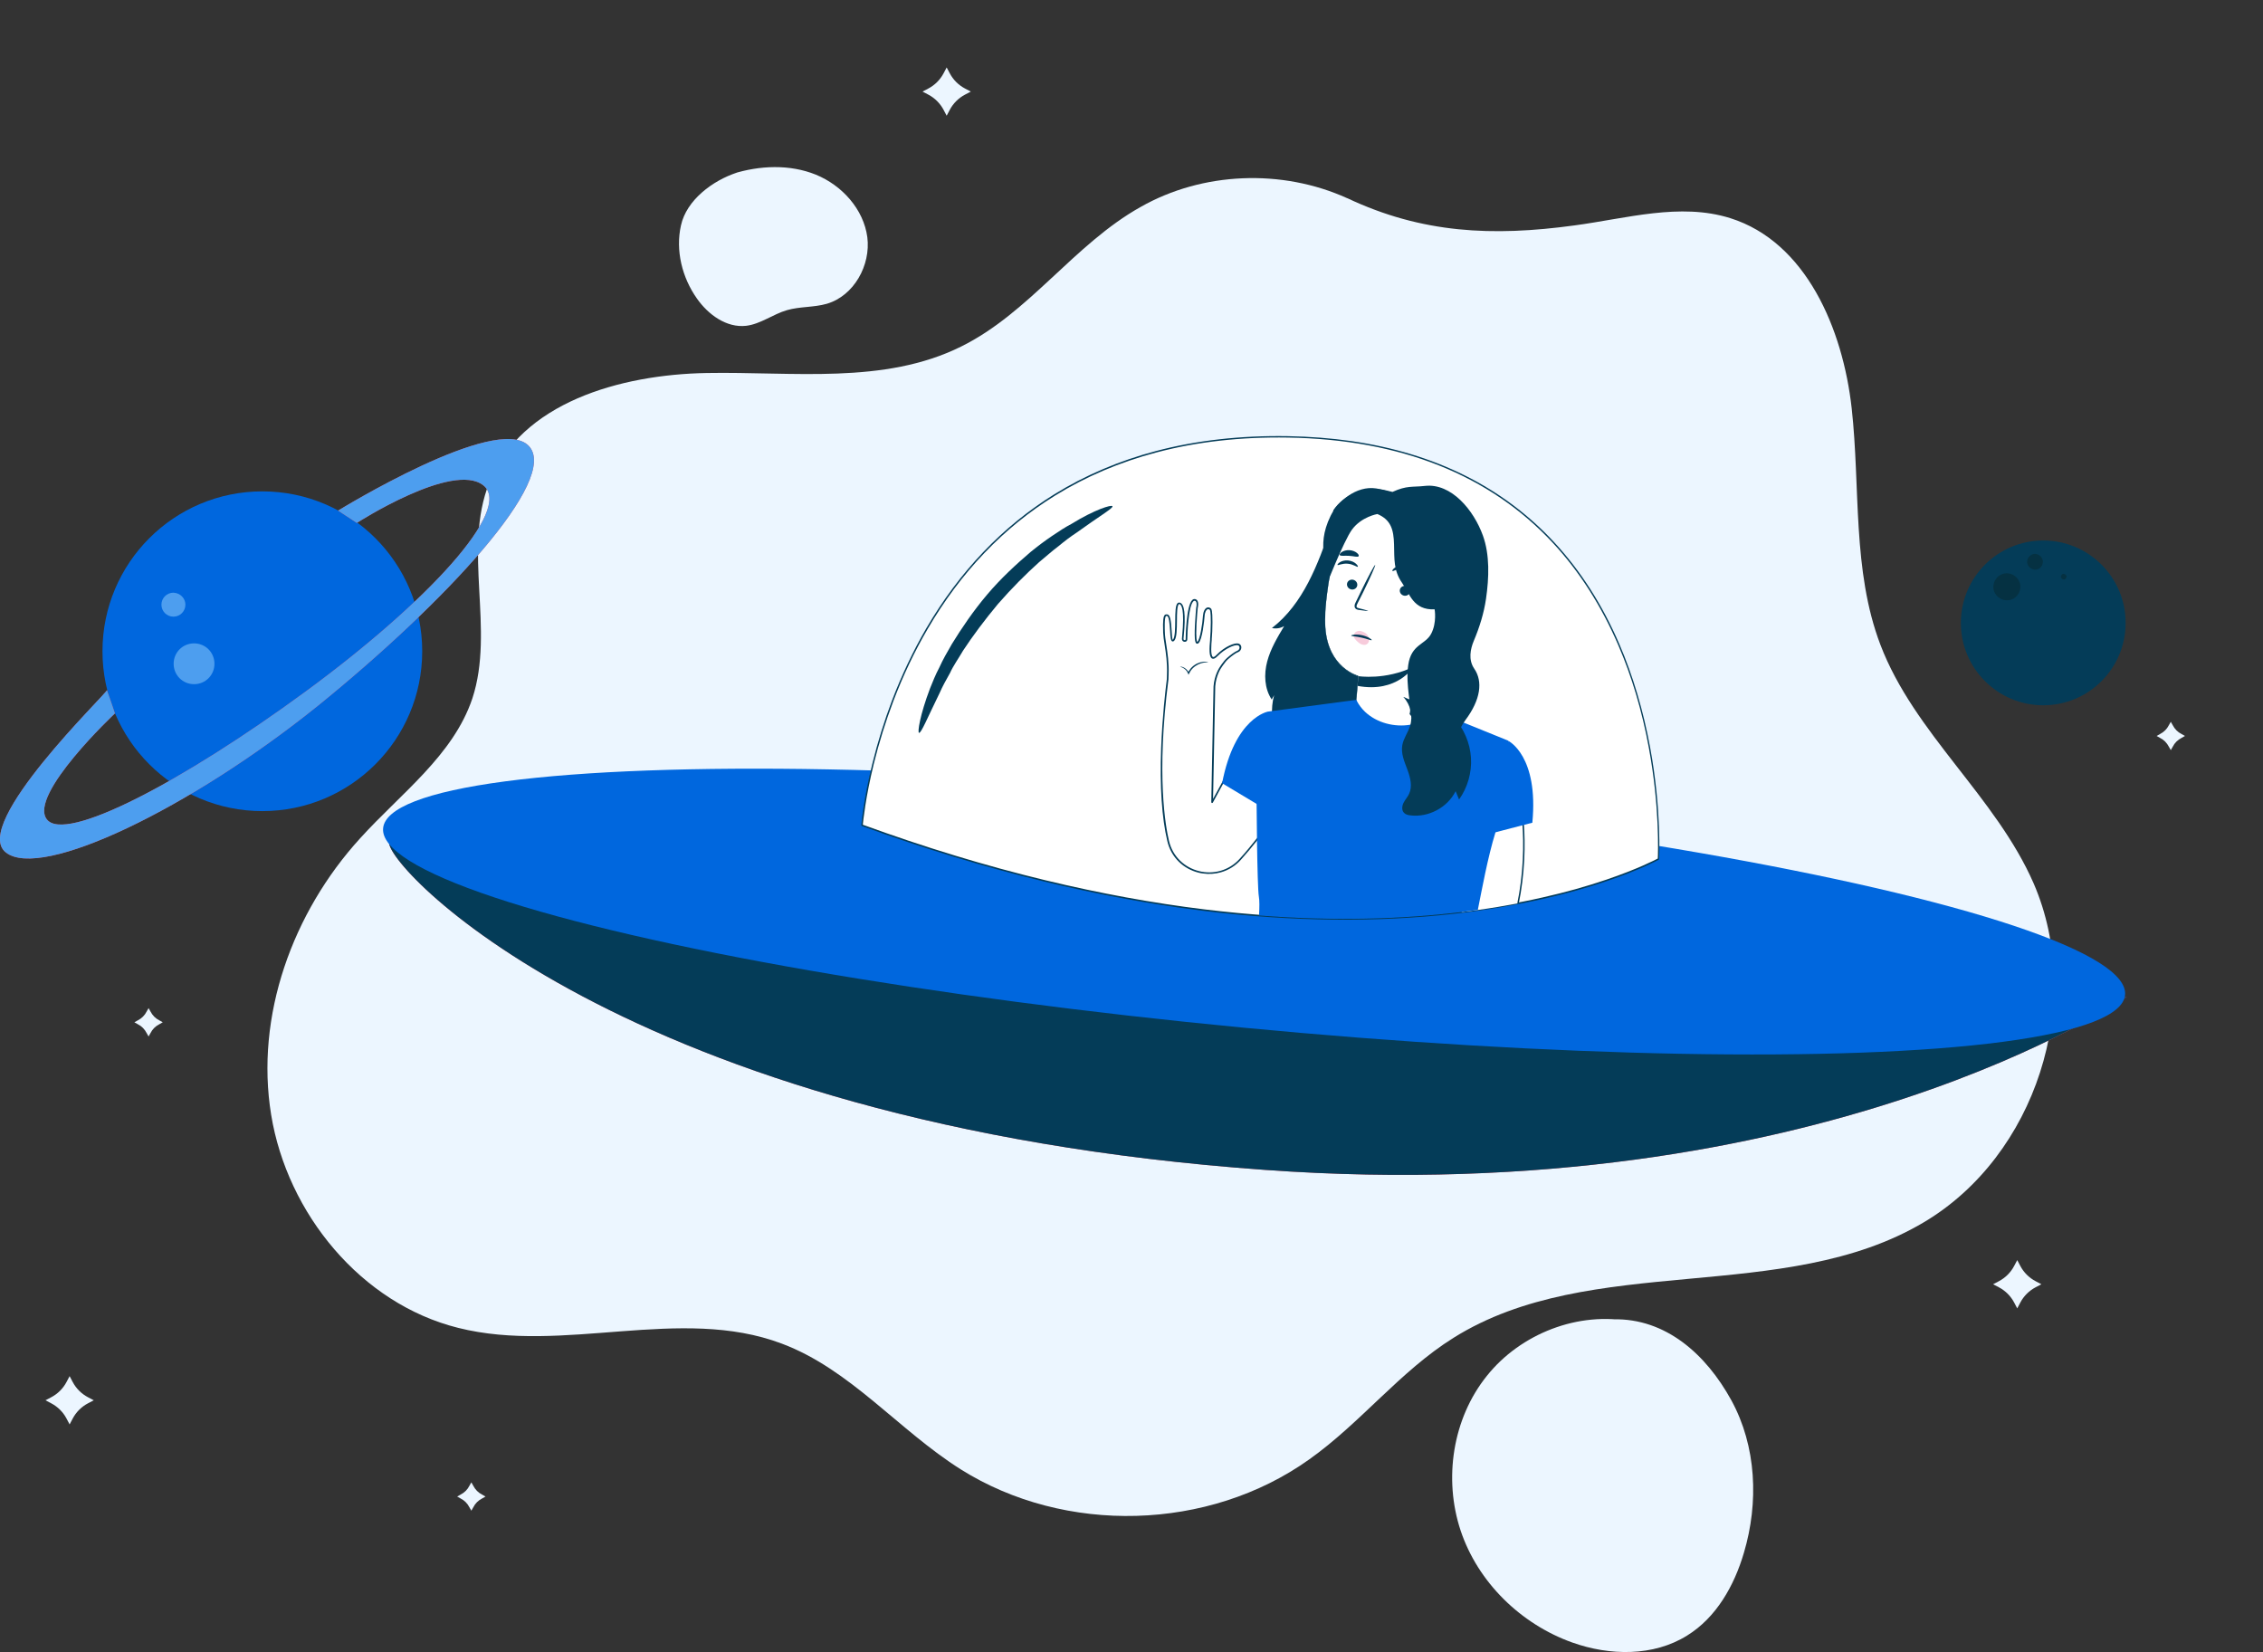 <?xml version="1.0" encoding="UTF-8"?><svg id="Layer_2" xmlns="http://www.w3.org/2000/svg" viewBox="0 0 290.61 212.15"><rect x="0" y="0" width="290.61" height="212.15" fill="#333333" stroke="none"/><defs><style>.cls-1{fill:#f7cbdb;}.cls-2{fill:#053142;}.cls-3{fill:#0067de;}.cls-4{fill:#043c58;}.cls-5{fill:#ecf6ff;}.cls-6{fill:#fff;}.cls-7{fill:#e8505b;}.cls-8{fill:#455a64;}.cls-9{fill:#4d9eef;}.cls-10{opacity:.2;}.cls-11{isolation:isolate;}.cls-12{opacity:0;}</style></defs><g id="Layer_1-2"><g><g id="eed0dzod088l2"><g id="eed0dzod088l3"><path class="cls-5" d="M173,25.45c-8.37-3.79-18.56-3.4-26.53,1.13-8.52,4.77-14.28,13.59-23.04,17.92-9.89,4.92-21.61,3.2-32.69,3.4-11.08,.2-23.83,3.79-27.91,14.08-3.45,8.66,.74,18.85-2.17,27.71-2.46,7.33-9.21,12.21-14.42,17.97-8.66,9.5-13.49,22.79-11.42,35.49,2.07,12.7,11.57,24.27,24.02,27.37,13.54,3.4,28.5-2.9,41.55,2.02,8.81,3.3,15.01,11.12,22.99,16.15,13.39,8.42,31.85,7.93,44.75-1.28,6.6-4.68,11.67-11.32,18.51-15.6,17.72-11.12,42.43-4.13,60.45-14.87,14.32-8.52,20.67-28.21,14.08-43.47-4.87-11.17-15.36-19.3-19.69-30.67-3.64-9.55-2.56-20.18-3.69-30.37-1.13-10.19-5.86-21.36-15.6-24.42-6.45-2.02-13.34,.05-20.03,.94-10.49,1.43-19.54,1.03-29.14-3.5"/></g><g id="eed0dzod088l4"><path class="cls-5" d="M94.66,22.16c-3.15,1.02-6.5,3.54-7.21,6.78-.73,3.22,.15,6.72,2.05,9.4,1.45,2.07,3.8,3.78,6.31,3.5,1.86-.22,3.45-1.49,5.25-2.01,1.66-.48,3.46-.34,5.12-.82,3.48-1.02,5.66-4.95,5.2-8.55-.48-3.59-3.24-6.65-6.61-8.03-3.37-1.36-7.21-1.19-10.67-.11"/></g><g id="eed0dzod088l5"><path class="cls-5" d="M209.58,169.72c-6.84-1.38-14.32,1.53-18.66,6.99-4.38,5.46-5.56,13.19-3.35,19.84,2.22,6.65,7.73,12.01,14.32,14.37,4.82,1.72,10.44,1.82,14.77-.89,3.74-2.31,6.05-6.4,7.29-10.63,1.92-6.45,1.62-13.68-1.62-19.59-3.25-5.91-8.42-10.53-15.16-10.39"/></g></g><g id="eed0dzod088l6"><g id="eed0dzod088l7"><g id="eed0dzod088l8"><path class="cls-7" d="M49.99,108.07c-1.04,2.58,29.52,36.26,112.53,42.17,71.33,5.11,110.59-22.2,110.59-22.2L49.99,108.07Z"/></g><g id="eed0dzod088l9"><path class="cls-4" d="M49.99,108.07c-1.04,2.58,29.52,36.26,112.53,42.17,71.33,5.11,110.59-22.2,110.59-22.2L49.99,108.07Z"/></g><g id="eed0dzod088l10"><ellipse class="cls-3" cx="161.04" cy="117.07" rx="14.97" ry="112.36" transform="translate(29.16 266.21) rotate(-84.53)"/></g><g id="eed0dzod088l11"><path class="cls-6" d="M212.97,110.31s-6.09,3.39-17.92,5.67c-.03,0-.06,.01-.1,.02-.03,0-.06,.01-.1,.02-1.59,.3-3.29,.59-5.09,.84-.66,.09-1.33,.18-2.01,.26-.03,0-.06,0-.09,.01-.03,0-.06,0-.09,.01-7.17,.86-15.82,1.21-25.9,.43-14.2-1.09-31.24-4.4-50.99-11.6,0,0,3.98-50.69,54.69-49.88,50.7,.81,47.58,54.21,47.58,54.21Z"/><path class="cls-4" d="M151.1,116.5c-5.54-.8-11.22-1.9-16.93-3.28-7.66-1.85-15.57-4.26-23.5-7.15-.04-.01-.06-.05-.06-.1,0-.03,.26-3.23,1.42-7.92,.68-2.76,1.53-5.48,2.52-8.1,1.25-3.27,2.73-6.39,4.4-9.26,4.27-7.31,9.8-13.1,16.45-17.22,3.95-2.44,8.34-4.31,13.05-5.55,5.18-1.37,10.88-2.01,16.93-1.91,2.83,.05,5.54,.26,8.14,.63,10.73,1.55,19.47,5.89,26.04,12.97,3.41,3.67,6.24,8.1,8.41,13.15,1.74,4.04,3.06,8.5,3.94,13.24,1.49,8.07,1.15,14.26,1.15,14.32,0,.03-.02,.06-.05,.08-.02,.01-2.29,1.27-6.64,2.74-2.55,.87-5.31,1.64-8.21,2.29-3.61,.82-7.44,1.46-11.38,1.91-10.03,1.13-20.81,1.01-32.06-.35-1.2-.15-2.41-.31-3.62-.48Zm-40.3-10.59c7.9,2.88,15.78,5.28,23.41,7.12,6.96,1.68,13.87,2.95,20.54,3.76,11.23,1.36,22.01,1.48,32.02,.35,3.93-.44,7.76-1.08,11.36-1.9,2.89-.65,5.64-1.42,8.19-2.29,4-1.36,6.23-2.52,6.57-2.7,.03-.61,.27-6.57-1.15-14.23-.87-4.73-2.19-9.16-3.93-13.19-2.17-5.03-4.98-9.44-8.38-13.1-8.13-8.75-19.58-13.31-34.04-13.54-6.04-.1-11.72,.54-16.88,1.91-4.69,1.24-9.07,3.1-13,5.53-6.63,4.09-12.14,9.86-16.39,17.15-1.67,2.86-3.15,5.97-4.39,9.23-.99,2.61-1.84,5.33-2.52,8.08-1.06,4.3-1.36,7.33-1.41,7.83Z"/><g><g><g><path class="cls-6" d="M159.01,96.88l-3.34,6.13,.29-14.88c.11-1.37,.66-2.27,.93-2.63,.25-.34,.48-.68,.8-.96,.39-.33,.92-.75,1.28-.89,.44-.18,.46-.79,.04-.9-.41-.11-1.65,.35-2.73,1.45-1.08,1.1-.83-1.28-.76-2.16,.07-.87,.18-3.58-.07-3.8-.37-.33-.8,0-.86,.88-.05,.88-.4,3.48-.86,3.43-.45-.05-.01-4.48-.01-4.48,0,0,.25-.94-.28-1.01-.95-.13-1.07,4.6-1.07,5.05,0,.31-.5,.28-.48-.06,.02-.35,.54-4.41-.43-4.56-.74-.11-.13,3.9-.71,4.69-.58,.8-.15-3.1-.86-3.17-.27-.03-.47-.01-.39,2.25,.04,1.22,.58,3.03,.48,5.38l-.02,.61c-.37,2.89-1.6,13.8,.07,20.79,1.01,4.22,6.39,5.55,9.28,2.31,1.96-2.2,4.4-5.32,6.55-9.24l-6.85-4.22Z"/><path class="cls-4" d="M165.91,101.01l-2.23-1.37-2.36-1.45-2.26-1.39s-.05-.02-.08-.01c-.03,0-.05,.03-.06,.05l-1.95,3.57-1.19,2.18,.28-14.46c.12-1.38,.67-2.26,.91-2.58,.03-.04,.06-.08,.09-.13,.22-.3,.42-.58,.69-.81,.54-.46,.97-.77,1.25-.87,.3-.12,.42-.4,.41-.63-.01-.23-.16-.41-.38-.47-.45-.12-1.72,.34-2.83,1.48-.19,.2-.35,.29-.44,.24-.33-.15-.2-1.7-.15-2.21v-.11c.05-.45,.09-1.36,.09-2.15,0-1.56-.13-1.68-.19-1.74-.16-.15-.35-.19-.52-.12-.28,.12-.47,.51-.51,1.07-.06,1.01-.38,3.04-.71,3.31,0,0-.02,.01-.03,.02-.04-.05-.18-.35-.09-2.25,.05-1.01,.15-2.01,.16-2.11,.02-.08,.15-.63-.05-.94-.07-.11-.18-.18-.31-.2h0c-.12-.02-.23,.02-.33,.11-.81,.7-.86,5.01-.86,5.05,0,.05-.02,.08-.05,.1-.04,.02-.11,.02-.16,0-.03-.02-.07-.06-.07-.14,0-.04,.01-.12,.02-.24,.29-2.92,.12-4.33-.54-4.43h0c-.08-.01-.16,.01-.23,.07-.29,.25-.3,1.18-.31,2.26-.01,.97-.02,2.06-.27,2.41-.02,.03-.03,.04-.05,.05-.08-.13-.12-.73-.14-1.18-.08-1.23-.16-2.05-.58-2.09-.08,0-.2-.02-.3,.07-.17,.16-.27,.6-.21,2.28,.02,.45,.09,.96,.19,1.56,.16,1.03,.36,2.32,.3,3.81l-.02,.6c-.17,1.33-.58,4.85-.73,8.86-.18,4.95,.09,8.97,.8,11.96,.24,1.02,.76,1.93,1.49,2.64,.69,.67,1.55,1.14,2.5,1.38,.19,.05,.39,.09,.58,.11,.77,.11,1.56,.06,2.3-.15,.99-.28,1.89-.84,2.59-1.63,.71-.79,1.39-1.61,2.05-2.44,.83-1.06,1.62-2.15,2.37-3.27,.11-.17,.23-.34,.34-.51,.64-.99,1.25-2.01,1.82-3.04,.03-.05,.01-.11-.04-.14Zm-2.29,3.58c-.69,1.04-1.42,2.05-2.2,3.04-.7,.9-1.43,1.78-2.2,2.63-.68,.76-1.54,1.3-2.49,1.57-.9,.25-1.86,.27-2.78,.03-.91-.23-1.74-.69-2.4-1.33-.7-.68-1.2-1.56-1.43-2.54-.42-1.75-1.66-8.41-.07-20.75,0,0,0,0,0,0l.02-.61c.06-1.51-.14-2.81-.3-3.85-.09-.59-.17-1.1-.18-1.54-.02-.48-.07-1.93,.14-2.12,.03-.02,.06-.03,.13-.02,.05,0,.18,.07,.27,.59,.07,.38,.1,.87,.13,1.31,.05,.89,.09,1.31,.3,1.37,.13,.04,.23-.1,.27-.14,.29-.4,.3-1.43,.31-2.53,0-.9,.02-1.92,.24-2.11,.02-.02,.04-.02,.06-.02,.28,.04,.71,.65,.36,4.21-.01,.12-.02,.21-.02,.25,0,.14,.05,.26,.16,.33,.11,.07,.26,.08,.37,.02,.1-.05,.16-.16,.16-.28,0-.69,.14-4.33,.79-4.89,.06-.05,.11-.07,.16-.06h0c.08,.01,.13,.04,.17,.11,.13,.2,.06,.63,.02,.78,0,0,0,.01,0,.02,0,.01-.11,1.12-.16,2.23-.1,2.15,.08,2.35,.27,2.37,.05,0,.12,0,.19-.07,.49-.41,.75-3,.78-3.46,.03-.56,.23-.83,.38-.89,.12-.05,.23,.02,.3,.08,.01,.01,.13,.19,.12,1.6,0,.79-.05,1.66-.09,2.12v.11c-.1,1.07-.17,2.22,.26,2.42,.18,.08,.4-.01,.67-.29,1-1.02,2.23-1.52,2.63-1.42,.13,.03,.21,.14,.22,.28,0,.15-.07,.34-.28,.42-.37,.15-.92,.58-1.3,.91-.29,.25-.51,.55-.73,.85-.03,.04-.06,.08-.09,.13-.24,.33-.83,1.26-.94,2.69,0,0,0,0,0,0l-.29,14.88s.03,.09,.08,.1c.05,.01,.09,0,.12-.05l1.3-2.39,1.98-3.64,2.28,1.4,2.38,1.47,2.01,1.24c-.51,.92-1.05,1.83-1.62,2.72-.16,.25-.32,.49-.48,.74h0Z"/></g><path class="cls-4" d="M151.56,85.62s.15,.04,.36,.15c.21,.11,.5,.34,.64,.71l.07,.17,.08-.17c.1-.22,.25-.45,.45-.65,.42-.43,.96-.65,1.34-.72,.39-.08,.65-.04,.65-.07,0-.01-.25-.1-.67-.05-.41,.04-.99,.25-1.45,.72-.21,.22-.37,.46-.48,.71h.14c-.18-.41-.51-.64-.75-.74-.25-.1-.4-.08-.4-.07Z"/></g><g><path class="cls-6" d="M194.96,116s-.06,.01-.1,.02c-1.59,.3-3.29,.59-5.09,.84-.66,.09-1.33,.18-2.01,.26-.03,0-.06,0-.09,.01,.35-2.67,.75-5.83,1.17-9.43,.03-.28,.07-.57,.1-.86,.13-1.09,.26-2.21,.39-3.37l6.11,.88s.09,.58,.16,1.59c.14,2.03,.22,5.79-.65,10.05Z"/><path class="cls-4" d="M195.74,110.44c.09-1.87,.04-3.44-.04-4.52-.07-.99-.16-1.57-.16-1.58,0-.04-.04-.07-.08-.08l-6.11-.88s-.05,0-.07,.02c-.02,.01-.03,.04-.03,.06-.14,1.27-.29,2.51-.43,3.69h0c-.02,.19-.04,.38-.07,.57-.42,3.59-.82,6.75-1.17,9.42,.03,0,.06,0,.09-.01,.03,0,.06,0,.09-.01,.35-2.68,.75-5.85,1.18-9.45,.04-.38,.09-.76,.13-1.15h0c.11-.96,.22-1.94,.34-2.95l5.95,.86c.02,.18,.09,.72,.15,1.53,.08,1.07,.13,2.63,.04,4.47-.1,1.91-.33,3.78-.7,5.58,.03,0,.06-.01,.1-.02,.03,0,.06-.01,.1-.02,.36-1.78,.59-3.64,.69-5.54Z"/></g><path class="cls-4" d="M170.91,67.67c-1.67,4.8-3.54,9.87-7.57,12.98,.53,.12,1.1,.03,1.57-.25-.87,1.45-1.75,2.92-2.18,4.55s-.36,3.47,.58,4.88c.1-.18,.21-.36,.31-.55-.96,3.48,.68,7.5,3.81,9.33,1.35,.79,3.15,1.15,4.45,.28,.99-.66,1.44-1.86,1.83-2.98,2.56-7.27,5.12-14.55,7.68-21.82,.71-2.03,1.44-4.17,1.04-6.29-.45-2.38-2.45-4.39-4.83-4.88s-5.01,.58-6.37,2.59l-.32,2.14Z"/><g><path class="cls-6" d="M179.68,64.55l.68-.48,6.09,3.54c.93,.19,1.56,1.05,1.45,1.99l-3.09,21.06c-.2,1.43-.66,2.63-1.69,3.64l-1.08,1.07c-2.46,2.43-6.69,1.6-7.9-1.65-.08-.23-.14-.42-.15-.58,0-.19-.04-.32-.03-.48,.05-1.72,.25-3.19,.25-3.19,.15-1.88,.22-2.65,.22-2.63,0,0-3.89-1.03-4.23-6.26-.17-2.6,.43-6.07,1.08-9.47,.89-4.71,4.59-7.09,8.39-6.54Z"/><path class="cls-4" d="M186.79,76.87s0,0,0,0l-.77,5.24s.02,0,.02,0h.02s.77-5.25,.77-5.25h0s-.02,0-.04,0Zm0,0s0,0,0,0l-.77,5.24s.02,0,.02,0h.02s.77-5.25,.77-5.25c-.01,0-.02,0-.04,0Zm.8-8.58c-.27-.38-.68-.64-1.13-.73l-6.08-3.53s-.03,0-.05,0l-.16,.12-.5,.36c-1.91-.27-3.79,.19-5.31,1.31-.78,.57-1.44,1.3-1.96,2.17-.55,.91-.94,1.95-1.16,3.1-.2,1.08-.41,2.17-.58,3.25h0c-.37,2.28-.61,4.46-.5,6.23,.08,1.2,.35,2.28,.81,3.2,.37,.74,.85,1.39,1.45,1.92,.9,.81,1.79,1.11,1.97,1.17,0,.02,0,.05,0,.09-.01,.16-.04,.45-.08,.9-.03,.4-.08,.93-.13,1.6,0,.02-.02,.17-.05,.43-.06,.56-.17,1.61-.2,2.77,0,.1,0,.19,.01,.29,0,.06,.01,.13,.02,.2,0,0,0,0,0,0,.01,.15,.06,.35,.15,.59,.06,.17,.13,.33,.21,.49,.29,.57,.68,1.07,1.17,1.48,.58,.49,1.29,.84,2.05,1,.12,.03,.25,.05,.37,.07,.73,.11,1.47,.05,2.15-.17h0c.75-.23,1.44-.64,2.01-1.2l1.07-1.06h.01c.5-.51,.88-1.06,1.16-1.69,.16-.36,.29-.75,.39-1.18,0-.04,.02-.07,.02-.11h0c.05-.22,.09-.46,.12-.7l.58-3.97,.66-4.48v-.04s.01-.04,.01-.04l.77-5.26v-.04s.01-.04,.01-.04h0s1.05-7.18,1.05-7.18c.05-.47-.07-.93-.35-1.31Zm-.8,8.49v.04s-.01,.04-.01,.04l-.77,5.24v.04s-.01,.04-.01,.04l-.66,4.48-.58,3.97c-.03,.24-.07,.46-.12,.68h0s-.02,.07-.03,.11c-.1,.43-.23,.82-.39,1.17-.28,.62-.65,1.16-1.15,1.65h0s-1.08,1.07-1.08,1.07c-.56,.55-1.23,.95-1.96,1.18-.79,.25-1.65,.29-2.5,.1-.75-.17-1.44-.51-2.02-.99-.5-.42-.9-.93-1.18-1.52,0,0,0,0,0,0-.06-.13-.12-.27-.17-.4-.09-.23-.14-.42-.15-.57,0-.08-.01-.14-.02-.21-.01-.1-.02-.18-.01-.27h0c.03-1.12,.13-2.13,.19-2.71,.03-.3,.06-.48,.06-.48,0,0,0,0,0,0,.05-.55,.08-1.01,.11-1.38,0-.09,.02-.18,.02-.26,.04-.43,.06-.71,.07-.86,0-.04,0-.08,0-.1,0,0,0-.02,0-.03h0s0,0,0,0c0,0,0,0,0,0h0s0-.04-.04-.05c-.04-.01-.29-.08-.65-.26-.36-.18-.84-.46-1.32-.89-.59-.53-1.07-1.16-1.43-1.89-.45-.92-.72-1.98-.8-3.17-.08-1.17-.08-2.67,.57-6.6h0c.14-.84,.31-1.78,.51-2.86,.21-1.14,.6-2.17,1.15-3.07,.52-.86,1.17-1.58,1.94-2.15,1.5-1.11,3.36-1.56,5.25-1.29h0s.02,0,.03,0l.54-.38,.12-.09,6.07,3.52s0,0,.01,0c.44,.09,.82,.34,1.09,.7,.26,.36,.38,.8,.33,1.25l-1.06,7.19Zm0,.09s0,0,0,0l-.77,5.24s.02,0,.02,0h.02s.77-5.25,.77-5.25c-.01,0-.02,0-.04,0Z"/></g><path class="cls-4" d="M179.76,75.77c-.04,.35,.21,.67,.58,.73,.36,.05,.69-.18,.74-.53,.04-.35-.21-.67-.58-.73-.36-.05-.69,.19-.74,.53Z"/><path class="cls-4" d="M172.98,74.97c-.04,.35,.21,.67,.58,.73,.36,.05,.69-.18,.74-.53,.04-.35-.21-.67-.58-.73-.36-.05-.69,.18-.74,.53Z"/><path class="cls-4" d="M171.76,72.55c.07,.09,.61-.23,1.32-.16,.71,.06,1.2,.47,1.29,.39,.04-.04-.03-.2-.24-.39-.21-.19-.58-.38-1.02-.42-.44-.04-.83,.09-1.06,.24-.23,.15-.32,.3-.29,.34Z"/><path class="cls-4" d="M178.81,73.32c.08,.09,.58-.29,1.3-.3,.71-.02,1.24,.35,1.32,.26,.04-.04-.05-.19-.28-.36-.23-.16-.61-.32-1.06-.31-.45,0-.82,.17-1.03,.34-.22,.17-.29,.33-.25,.37Z"/><path class="cls-4" d="M175.72,78.45s-.43-.16-1.14-.32c-.18-.04-.35-.09-.37-.21-.03-.14,.06-.32,.17-.53,.21-.42,.43-.87,.67-1.33,.93-1.9,1.62-3.47,1.55-3.51-.08-.04-.89,1.47-1.82,3.38-.23,.47-.44,.92-.65,1.34-.09,.2-.23,.42-.16,.7,.04,.14,.16,.25,.27,.29,.11,.05,.22,.06,.3,.07,.72,.11,1.17,.15,1.17,.11Z"/><path class="cls-4" d="M174.44,86.83s3.45,.55,7.08-1.2c0,0-2.07,3.41-7.19,2.45l.11-1.25Z"/><path class="cls-1" d="M175.79,81.89c-.09-.3-.33-.55-.61-.69-.4-.2-.72-.27-1.08-.04-.18,.13-.29,.42-.27,.51,.02,.1-.02,.08,.03,.17,.18,.31,.44,.56,.73,.77,.29,.21,.69,.29,.96,.1,.24-.17,.33-.52,.24-.82Z"/><path class="cls-4" d="M179.11,70.04c.06,.19,.7,.1,1.45,.19,.75,.08,1.36,.32,1.45,.14,.04-.08-.06-.27-.31-.45-.24-.19-.63-.36-1.08-.41-.45-.05-.86,.03-1.13,.16-.27,.13-.41,.28-.38,.37Z"/><path class="cls-4" d="M172.05,71.28c.11,.17,.62,.05,1.21,.1,.59,.03,1.08,.21,1.21,.05,.06-.08,0-.25-.21-.42-.2-.17-.55-.33-.96-.36-.41-.02-.77,.09-.99,.24-.22,.15-.31,.31-.26,.39Z"/><g><path class="cls-6" d="M186.58,76.84c1.03-.06,2.85,.19,2.62,2.76-.3,3.52-3.78,2.49-3.77,2.39l1.15-5.15Z"/><path class="cls-4" d="M186.06,82.21c-.16-.02-.29-.05-.37-.07-.31-.08-.31-.13-.31-.15,0-.02,.02-.04,.04-.04,.02,0,.03,0,.04,.02,.04,.03,.33,.13,.75,.18,.37,.04,.92,.04,1.45-.17,.4-.16,.72-.41,.96-.76,.29-.41,.46-.96,.52-1.62,.08-.94-.1-1.65-.55-2.11-.31-.32-.91-.68-2.03-.61-.02,0-.04-.02-.05-.04,0-.02,.02-.04,.04-.05,1.15-.07,1.77,.31,2.09,.64,.47,.48,.66,1.21,.58,2.17-.09,1.04-.46,1.78-1.1,2.22-.58,.4-1.27,.45-1.75,.42-.12,0-.23-.02-.33-.03Z"/></g><path class="cls-4" d="M186.62,80.75s.06,.05,.16,.1c.1,.05,.27,.1,.46,.05,.38-.1,.75-.67,.82-1.3,.04-.32,0-.63-.1-.89-.09-.27-.24-.46-.42-.51-.18-.06-.32,.04-.38,.14-.06,.09-.04,.17-.06,.17-.01,0-.07-.07-.03-.21,.02-.07,.07-.15,.16-.21,.09-.06,.22-.09,.35-.06,.27,.04,.49,.31,.59,.6,.12,.29,.17,.64,.13,1-.08,.71-.5,1.34-1.03,1.44-.25,.04-.45-.05-.55-.14-.1-.1-.11-.18-.1-.18Z"/><path class="cls-4" d="M176.15,82.2c-.05,.08-.59-.17-1.31-.32-.71-.16-1.31-.17-1.32-.26-.01-.08,.62-.22,1.39-.05,.77,.17,1.29,.56,1.24,.63Z"/><path class="cls-3" d="M192.97,103.91s-.01,.06-.02,.09c0,.03-.01,.06-.02,.09-.13,.54-.28,1.04-.45,1.5-.15,.4-.29,.83-.43,1.28h0c-1,3.21-1.79,7.59-2.23,9.77-.01,.06-.02,.13-.04,.21-.66,.09-1.33,.18-2.01,.26-.03,0-.06,0-.09,.01-.03,0-.06,0-.09,.01-7.17,.86-15.82,1.21-25.9,.43,0-.03,0-.07,0-.1,0-.01,0-.03,0-.04s0-.03,0-.04c.05-.89,.06-1.72-.03-2.25-.11-.62-.19-3.68-.24-7.18,0-.06,0-.11,0-.17,0-.05,0-.11,0-.16-.02-1.45-.04-2.96-.05-4.39h0c-.02-1.82-.03-3.52-.04-4.82,0-.04,0-.08,0-.12,0-.04,0-.08,0-.12,0-1.33-.01-2.17-.01-2.17l.04-.11,1.4-4.24,.03-.1,.02-.06,.04-.11h0s.51-.07,.51-.07l6.26-.83,4.51-.6h.04s0,0,0,0c.01,.02,.02,.05,.04,.07,.28,.56,.66,1.05,1.1,1.47,1.5,1.41,3.77,2,5.83,1.64h0c.28-.05,.55-.11,.82-.2,.92-.29,1.77-.79,2.45-1.51l.23,.09,.04,.02h0s.04,.02,.04,.02l2.17,.88,1.09,.44,5.72,2.32s0,.02,0,.07c0,.06,0,.17,0,.31,0,.02,0,.03,0,.05,0,.02,0,.04,0,.06,0,1.35-.04,5.24-.73,8.3Z"/><path class="cls-3" d="M162.84,91.38s-4.28,.73-5.9,9.2l7.27,4.36-1.3-13.14-.06-.42Z"/><path class="cls-3" d="M193.71,95.15s3.9,1.91,3.07,10.5l-8.2,2.13,4.96-12.23,.18-.39Z"/><path class="cls-4" d="M186.84,98.93s-.62-3.82,1.34-6.45c1.97-2.63,2.27-4.97,1.14-6.61-.79-1.15-.49-2.54-.06-3.57,.73-1.73,1.3-3.54,1.57-5.4,.39-2.69,.5-5.64-.4-8.13-1.17-3.24-4.04-6.76-7.46-6.37-1.59,.18-2.29-.08-4.15,.77,0,0-1.36-.34-2.11-.45-2.56-.39-4.96,1.72-5.84,3.53-2.05,4.2-.01,6.23-.71,9.3,0,0,2.41-6.11,3.46-7.54,1.22-1.66,3.26-2,3.26-2,1.75,.74,2.09,2.02,2.14,3.91,.05,1.9-.07,3.35,1.02,4.91,1.02,1.47,1.44,3.53,4.19,3.42,0,0,.31,1.69-.44,3.13-.75,1.44-2.57,1.32-2.95,4.04-.38,2.72,.52,5.32,.17,6.27l5.82,7.23Z"/><path class="cls-4" d="M180.22,89.51c.92,.97,1.26,2.47,.85,3.74-.27,.84-.84,1.58-.99,2.45-.19,1.06,.27,2.11,.65,3.12,.38,1.01,.68,2.16,.22,3.13-.19,.41-.51,.74-.71,1.15-.2,.4-.26,.94,.05,1.27,.21,.23,.54,.31,.85,.34,2.32,.28,4.75-1.02,5.79-3.11,.15,.36,.29,.71,.44,1.07,1.1-1.54,1.65-3.47,1.53-5.36-.12-1.89-.9-3.73-2.17-5.13l-6.5-2.68Z"/></g></g><g id="eed0dzod088l12"><g id="eed0dzod088l13"><path class="cls-4" d="M142.86,65.02c.11,.24-1.82,1.36-4.62,3.39-.73,.48-1.48,1.04-2.31,1.73-.83,.62-1.67,1.38-2.51,2.07-1.7,1.53-3.5,3.33-5.27,5.36-1.7,2.04-3.25,4.11-4.48,5.99-.59,1.02-1.23,1.89-1.67,2.86-.5,.89-.99,1.77-1.32,2.54-1.56,3.17-2.37,5.19-2.66,5.15-.22-.03,.11-2.27,1.41-5.7,.34-.84,.69-1.74,1.2-2.7,.43-.97,1.02-1.99,1.61-3.01,1.25-2.03,2.75-4.25,4.53-6.35,1.78-2.1,3.73-3.89,5.58-5.47,.92-.75,1.83-1.43,2.73-2.04s1.72-1.15,2.51-1.56c3-1.85,5.15-2.5,5.27-2.27Z"/></g></g><g id="eed0dzod088l31" class="cls-10"><g id="eed0dzod088l32"><path class="cls-6" d="M159.86,64.74c-.94-.14-1.83,.4-2.1,1.25-.27,.85,.09,1.93,.92,2.34,.83,.41,1.89,.2,2.51-.52,.55-.73,.49-1.85-.15-2.53-.38-.42-1.01-.66-1.54-.59"/></g></g><g id="eed0dzod088l35" class="cls-10"><g id="eed0dzod088l36"><path class="cls-6" d="M156.32,68.88c-.45,.08-.76,.7-.53,1.1,.24,.4,.88,.57,1.23,.18,.34-.32,.29-.99-.12-1.2"/></g></g></g></g><g id="eed0dzod088l65"><g id="eed0dzod088l66"><path class="cls-5" d="M278.77,92.69l.25,.44c.25,.49,.64,.89,1.13,1.13l.44,.25-.44,.25c-.49,.25-.89,.64-1.13,1.13l-.25,.44-.25-.44c-.25-.49-.64-.89-1.13-1.13l-.44-.25,.44-.25c.49-.25,.89-.64,1.13-1.13l.25-.44Z"/></g><g id="eed0dzod088l67"><path class="cls-5" d="M19.08,129.46l.25,.44c.25,.49,.64,.89,1.13,1.13l.44,.25-.44,.25c-.49,.25-.89,.64-1.13,1.13l-.25,.44-.25-.44c-.25-.49-.64-.89-1.13-1.13l-.44-.25,.44-.25c.49-.25,.89-.64,1.13-1.13l.25-.44Z"/></g><g id="eed0dzod088l68"><path class="cls-5" d="M259.05,161.82l.39,.74c.44,.84,1.13,1.53,1.97,1.97l.74,.39-.74,.39c-.84,.44-1.53,1.13-1.97,1.97l-.39,.74-.39-.74c-.44-.84-1.13-1.53-1.97-1.97l-.74-.39,.74-.39c.84-.44,1.53-1.13,1.97-1.97l.39-.74Z"/></g><g id="eed0dzod088l69"><path class="cls-5" d="M8.94,176.72l.39,.74c.44,.84,1.13,1.53,1.97,1.97l.74,.39-.74,.39c-.84,.44-1.53,1.13-1.97,1.97l-.39,.74-.39-.74c-.44-.84-1.13-1.53-1.97-1.97l-.74-.39,.74-.39c.84-.44,1.53-1.13,1.97-1.97l.39-.74Z"/></g><g id="eed0dzod088l70"><path class="cls-5" d="M121.57,8.66l.39,.74c.44,.84,1.13,1.53,1.97,1.97l.74,.39-.74,.39c-.84,.44-1.53,1.13-1.97,1.97l-.39,.74-.39-.74c-.44-.84-1.13-1.53-1.97-1.97l-.74-.39,.74-.39c.84-.44,1.53-1.13,1.97-1.97l.39-.74Z"/></g><g id="eed0dzod088l71"><path class="cls-5" d="M227.01,74.68l.39,.74c.44,.84,1.13,1.53,1.97,1.97l.74,.39-.74,.39c-.84,.44-1.53,1.13-1.97,1.97l-.39,.74-.39-.74c-.44-.84-1.13-1.53-1.97-1.97l-.74-.39,.74-.39c.84-.44,1.53-1.13,1.97-1.97l.39-.74Z"/></g><g id="eed0dzod088l72"><path class="cls-5" d="M96.96,78.76l.25,.44c.25,.49,.64,.89,1.13,1.13l.44,.25-.44,.25c-.49,.25-.89,.64-1.13,1.13l-.25,.44-.25-.44c-.25-.49-.64-.89-1.13-1.13l-.44-.25,.44-.25c.49-.25,.89-.64,1.13-1.13l.25-.44Z"/></g><g id="eed0dzod088l73"><path class="cls-5" d="M133.93,147.43l.25,.44c.25,.49,.64,.89,1.13,1.13l.44,.25-.44,.25c-.49,.25-.89,.64-1.13,1.13l-.25,.44-.25-.44c-.25-.49-.64-.89-1.13-1.13l-.44-.25,.44-.25c.49-.25,.89-.64,1.13-1.13l.25-.44Z"/></g><g id="eed0dzod088l74"><path class="cls-5" d="M60.53,190.36l.25,.44c.25,.49,.64,.89,1.13,1.13l.44,.25-.44,.25c-.49,.25-.89,.64-1.13,1.13l-.25,.44-.25-.44c-.25-.49-.64-.89-1.13-1.13l-.44-.25,.44-.25c.49-.25,.89-.64,1.13-1.13l.25-.44Z"/></g></g><g id="eed0dzod088l75" class="cls-12"><g id="eed0dzod088l76"><path class="cls-8" d="M218.99,0l.25,.44c.25,.49,.64,.89,1.13,1.13l.44,.25-.44,.25c-.49,.25-.89,.64-1.13,1.13l-.25,.44-.25-.44c-.25-.49-.64-.89-1.13-1.13l-.44-.25,.44-.25c.49-.25,.89-.64,1.13-1.13l.25-.44Z"/></g><g id="eed0dzod088l77"><path class="cls-8" d="M153.72,166.38l.25,.44c.25,.49,.64,.89,1.13,1.13l.44,.25-.44,.25c-.49,.25-.89,.64-1.13,1.13l-.25,.44-.25-.44c-.25-.49-.64-.89-1.13-1.13l-.44-.25,.44-.25c.49-.25,.89-.64,1.13-1.13l.25-.44Z"/></g><g id="eed0dzod088l78"><path class="cls-8" d="M17.51,27.22l.25,.44c.25,.49,.64,.89,1.13,1.13l.44,.25-.44,.25c-.49,.25-.89,.64-1.13,1.13l-.25,.44-.25-.44c-.25-.49-.64-.89-1.13-1.13l-.44-.25,.44-.25c.49-.25,.89-.64,1.13-1.13l.25-.44Z"/></g><g id="eed0dzod088l79"><path class="cls-8" d="M241.39,179.72l.25,.44c.25,.49,.64,.89,1.13,1.13l.44,.25-.44,.25c-.49,.25-.89,.64-1.13,1.13l-.25,.44-.25-.44c-.25-.49-.64-.89-1.13-1.13l-.44-.25,.44-.25c.49-.25,.89-.64,1.13-1.13l.25-.44Z"/></g><g id="eed0dzod088l80"><path class="cls-8" d="M216.63,134.29l.25,.44c.25,.49,.64,.89,1.13,1.13l.44,.25-.44,.25c-.49,.25-.89,.64-1.13,1.13l-.25,.44-.25-.44c-.25-.49-.64-.89-1.13-1.13l-.44-.25,.44-.25c.49-.25,.89-.64,1.13-1.13l.25-.44Z"/></g><g id="eed0dzod088l81"><path class="cls-8" d="M58.71,107.07l.25,.44c.25,.49,.64,.89,1.13,1.13l.44,.25-.44,.25c-.49,.25-.89,.64-1.13,1.13l-.25,.44-.25-.44c-.25-.49-.64-.89-1.13-1.13l-.44-.25,.44-.25c.49-.25,.89-.64,1.13-1.13l.25-.44Z"/></g><g id="eed0dzod088l82"><path class="cls-8" d="M268.51,95.69l.1,.2c.15,.25,.34,.44,.59,.59l.2,.1-.2,.1c-.25,.15-.44,.34-.59,.59l-.1,.2-.1-.2c-.15-.25-.34-.44-.59-.59l-.2-.1,.2-.1c.25-.15,.44-.34,.59-.59l.1-.2Z"/></g><g id="eed0dzod088l83"><path class="cls-8" d="M101.78,146.5l.1,.2c.1,.25,.3,.44,.54,.59l.2,.15-.2,.1c-.25,.1-.44,.3-.59,.54l-.15,.2-.1-.2c-.1-.25-.3-.44-.54-.59l-.2-.15,.2-.1c.25-.1,.44-.3,.59-.54l.15-.2Z"/></g><g id="eed0dzod088l84"><path class="cls-8" d="M250.25,41.84l.1,.2c.15,.25,.34,.44,.59,.59l.2,.1-.2,.1c-.25,.15-.44,.34-.59,.59l-.1,.2-.1-.2c-.15-.25-.34-.44-.59-.59l-.2-.1,.2-.1c.25-.15,.44-.34,.59-.59l.1-.2Z"/></g><g id="eed0dzod088l85"><path class="cls-8" d="M105.87,47.85l.1,.2c.15,.25,.34,.44,.59,.59l.2,.1-.2,.1c-.25,.15-.44,.34-.59,.59l-.1,.25-.1-.2c-.15-.25-.34-.44-.59-.59l-.2-.1,.2-.1c.25-.15,.44-.34,.59-.59l.1-.25Z"/></g><g id="eed0dzod088l86"><path class="cls-8" d="M42.81,8.42l.1,.2c.15,.25,.34,.44,.59,.59l.2,.1-.2,.1c-.25,.15-.44,.34-.59,.59l-.1,.2-.1-.2c-.15-.25-.34-.44-.59-.59l-.25-.1,.2-.1c.25-.15,.44-.34,.59-.59l.15-.2Z"/></g><g id="eed0dzod088l87"><path class="cls-8" d="M164.74,24.12l.39,.74c.44,.84,1.13,1.53,1.97,1.97l.74,.39-.74,.39c-.84,.44-1.53,1.13-1.97,1.97l-.39,.74-.39-.74c-.44-.84-1.13-1.53-1.97-1.97l-.74-.39,.74-.39c.84-.44,1.53-1.13,1.97-1.97l.39-.74Z"/></g><g id="eed0dzod088l88"><path class="cls-8" d="M287.51,139.21l.39,.74c.44,.84,1.13,1.53,1.97,1.97l.74,.39-.74,.39c-.84,.44-1.53,1.13-1.97,1.97l-.39,.74-.39-.74c-.44-.84-1.13-1.53-1.97-1.97l-.74-.39,.74-.39c.84-.44,1.53-1.13,1.97-1.97l.39-.74Z"/></g><g id="eed0dzod088l89"><path class="cls-8" d="M38.09,166.87l.39,.74c.44,.84,1.13,1.53,1.97,1.97l.74,.39-.74,.39c-.84,.44-1.53,1.13-1.97,1.97l-.39,.74-.39-.74c-.44-.84-1.13-1.53-1.97-1.97l-.74-.39,.74-.39c.84-.44,1.53-1.13,1.97-1.97l.39-.74Z"/></g></g><g id="eed0dzod088l97"><circle class="cls-4" cx="262.39" cy="79.99" r="10.58"/></g><g id="eed0dzod088l98"><path class="cls-2" d="M257.91,77.08c-.94,.1-1.82-.59-1.92-1.53s.59-1.82,1.53-1.92c.94-.1,1.82,.59,1.92,1.53,.1,.98-.59,1.82-1.53,1.92Z"/></g><g id="eed0dzod088l99"><path class="cls-2" d="M261.45,73.15c-.54,.05-1.03-.34-1.13-.89-.05-.54,.34-1.03,.89-1.13,.54-.05,1.03,.34,1.13,.89,.05,.59-.34,1.08-.89,1.13Z"/></g><g id="eed0dzod088l100"><path class="cls-2" d="M264.65,74.08c0-.2,.15-.39,.34-.39s.39,.15,.39,.34-.15,.39-.34,.39-.34-.15-.39-.34Z"/></g><g id="eed0dzod088l101"><circle class="cls-3" cx="33.69" cy="83.63" r="20.53"/></g><g id="eed0dzod088l102" class="cls-11"><path class="cls-9" d="M27.54,85.24c0,1.46-1.16,2.62-2.62,2.62s-2.62-1.16-2.62-2.62,1.16-2.62,2.62-2.62,2.62,1.16,2.62,2.62Z"/></g><g id="eed0dzod088l103" class="cls-11"><path class="cls-9" d="M23.81,77.65c0,.85-.69,1.54-1.54,1.54s-1.54-.69-1.54-1.54,.69-1.54,1.54-1.54c.89,.04,1.54,.73,1.54,1.54Z"/></g><g id="eed0dzod088l104"><path class="cls-7" d="M13.75,88.6c.1,.34-17.57,17.28-13,20.87,4.53,3.59,23.68-5.66,40.02-18.8,16.29-13.19,31.21-29.19,27.12-33.42-4.09-4.23-24.47,8.32-24.47,8.32l2.41,1.58s12.31-7.93,16.24-4.82c3.89,3.05-7.24,15.06-22.89,26.53-15.65,11.47-30.86,19.49-33.18,16.34-2.36-3.15,8.76-13.59,8.76-13.59l-1.03-3Z"/></g><g id="eed0dzod088l105" class="cls-11"><path class="cls-9" d="M13.75,88.6c.1,.34-17.57,17.28-13,20.87,4.53,3.59,23.68-5.66,40.02-18.8,16.29-13.19,31.21-29.19,27.12-33.42-4.09-4.23-24.47,8.32-24.47,8.32l2.41,1.58s12.31-7.93,16.24-4.82c3.89,3.05-7.24,15.06-22.89,26.53-15.65,11.47-30.86,19.49-33.18,16.34-2.36-3.15,8.76-13.59,8.76-13.59l-1.03-3Z"/></g></g></g></svg>